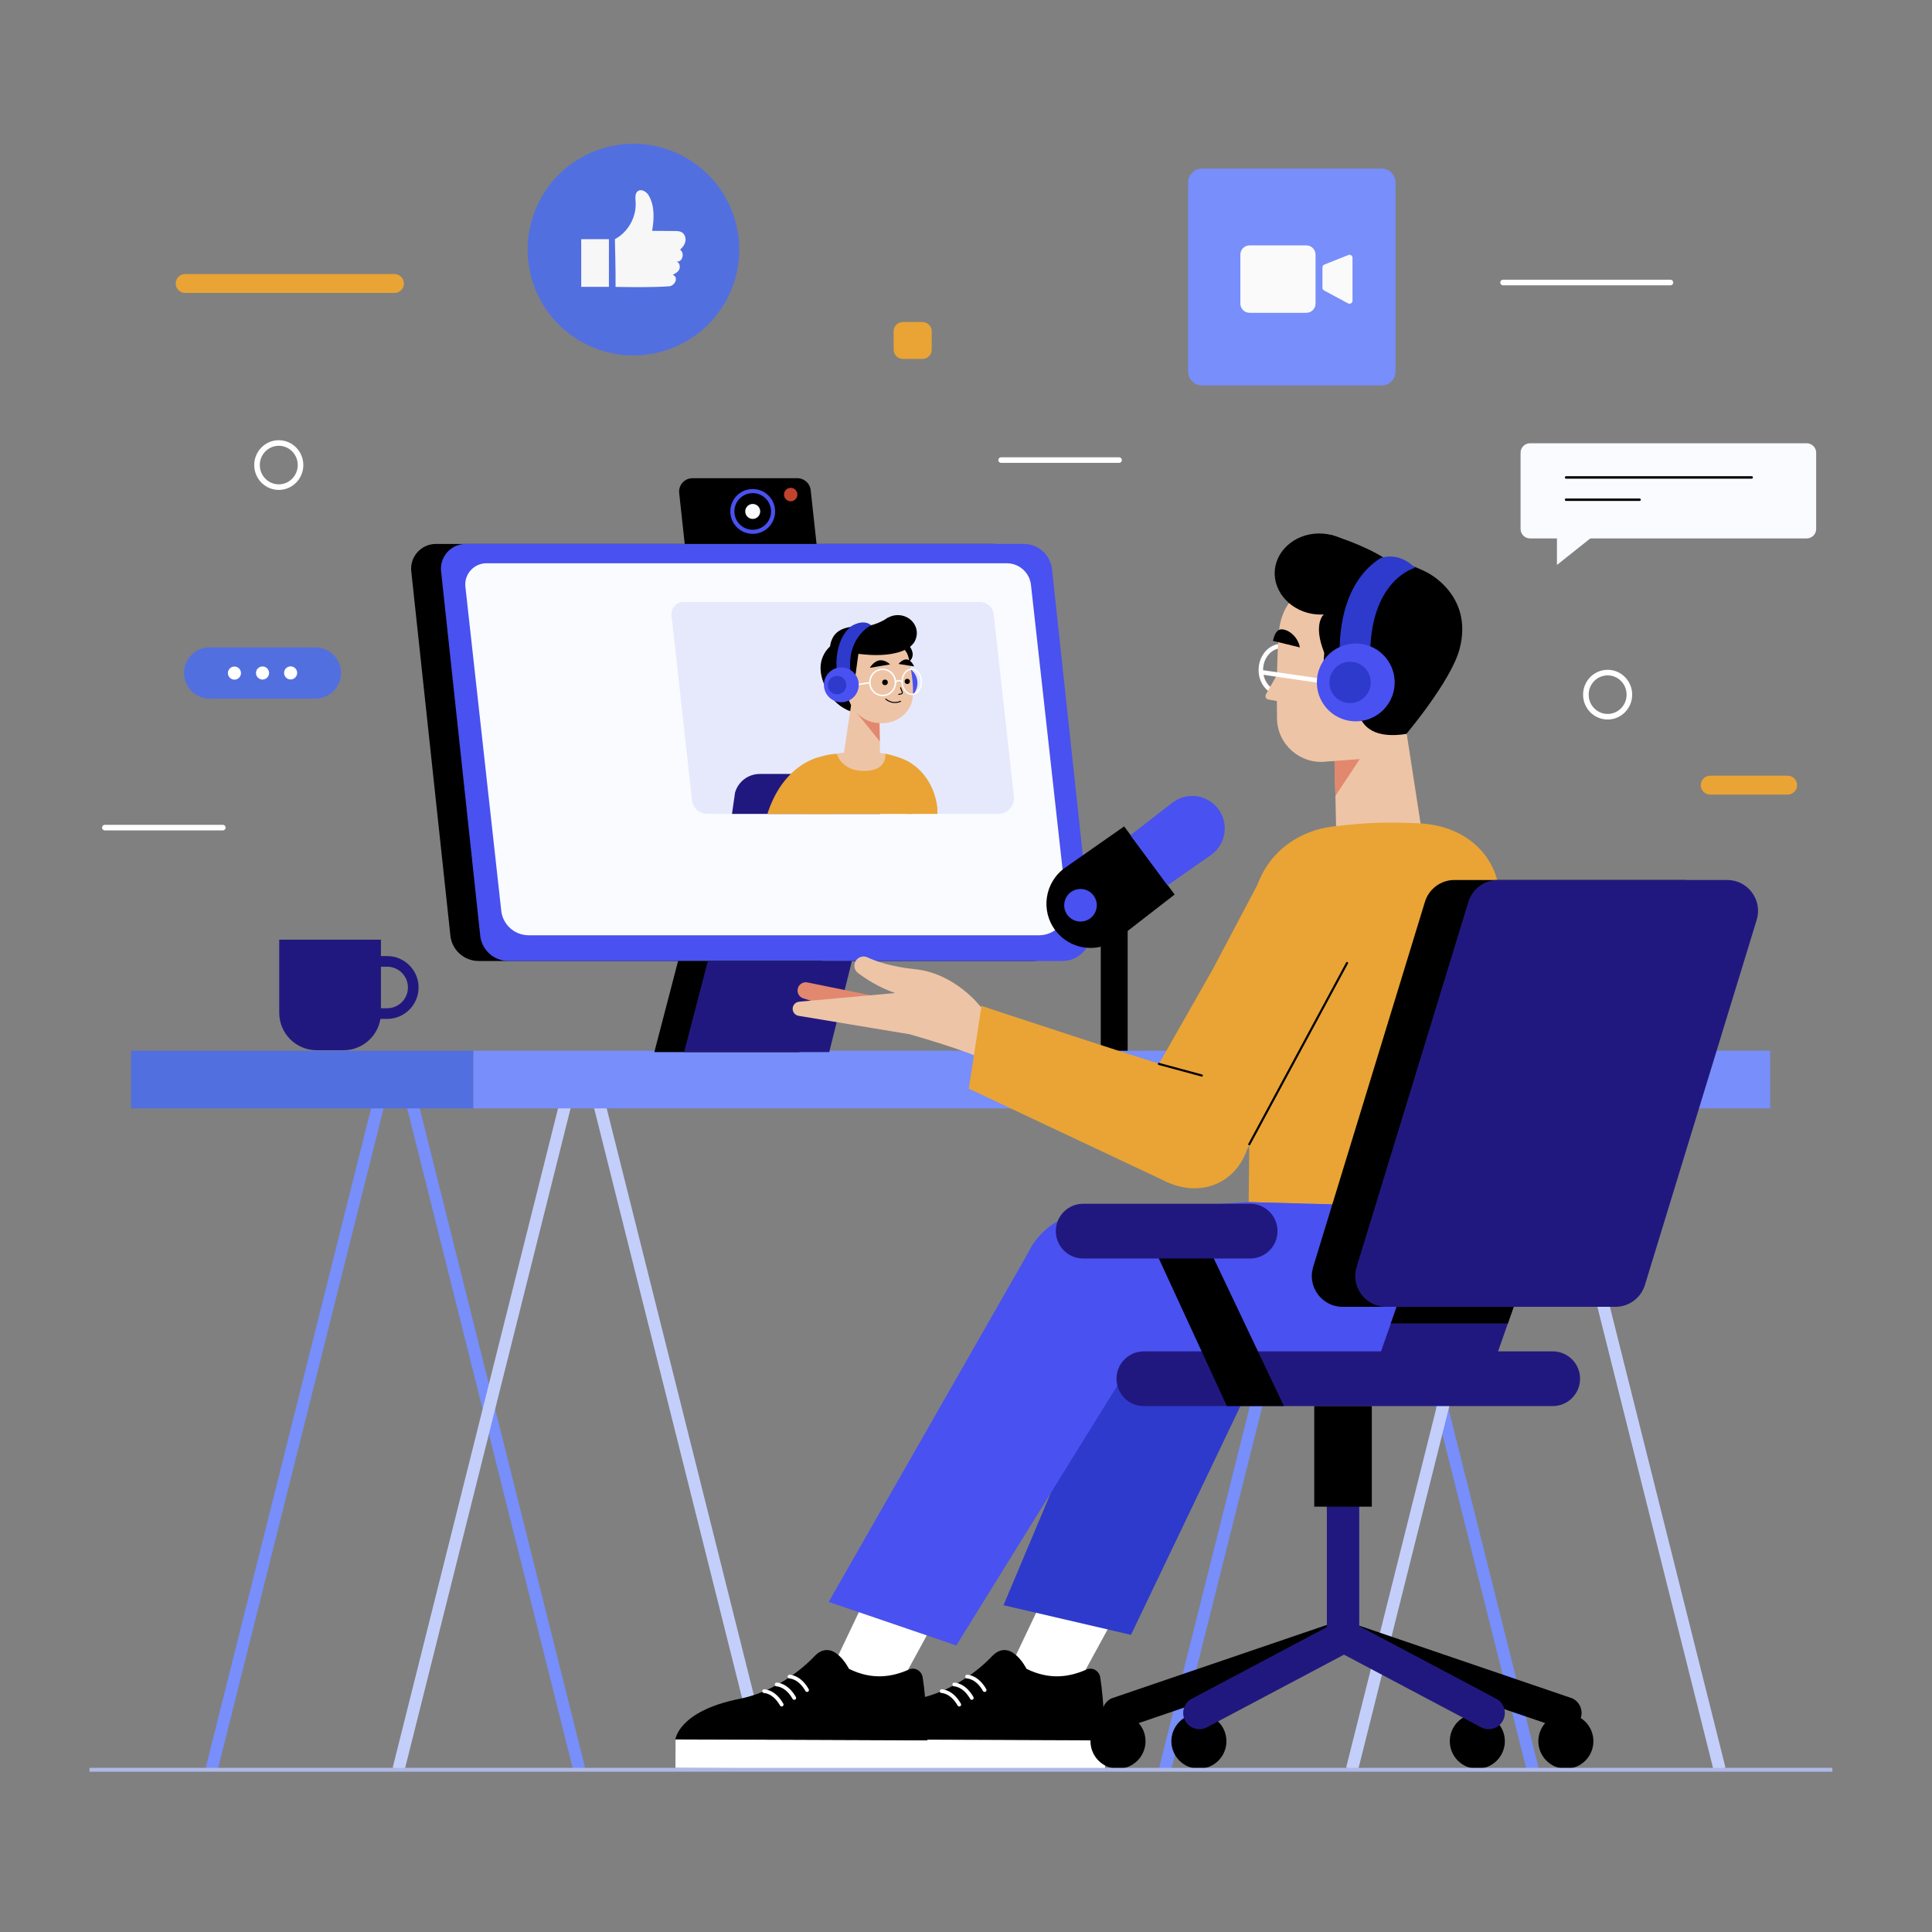 <?xml version="1.0" encoding="utf-8"?>
<!-- Generator: Adobe Illustrator 27.5.0, SVG Export Plug-In . SVG Version: 6.00 Build 0)  -->
<svg version="1.1" xmlns="http://www.w3.org/2000/svg" xmlns:xlink="http://www.w3.org/1999/xlink" x="0px" y="0px"
	 viewBox="0 0 500 500" style="enable-background:new 0 0 500 500;" xml:space="preserve">
<rect x="0" y="0" width="500" height="500" fill="#808080" stroke="none"/>
<g id="BACKGROUND">
	
</g>
<g id="OBJECTS">
	<g>
		<g>
			<path style="fill:none;stroke:#FFFFFF;stroke-width:1.445;stroke-miterlimit:10;" d="M77.778,120.358
				c0,3.154-2.521,5.71-5.631,5.71c-3.11,0-5.631-2.556-5.631-5.71c0-3.154,2.521-5.71,5.631-5.71
				C75.257,114.648,77.778,117.205,77.778,120.358z"/>
			<path style="fill:none;stroke:#FFFFFF;stroke-width:1.445;stroke-miterlimit:10;" d="M421.685,179.778
				c0,3.154-2.521,5.71-5.631,5.71s-5.631-2.556-5.631-5.71c0-3.154,2.521-5.71,5.631-5.71S421.685,176.624,421.685,179.778z"/>
			
				<line style="fill:none;stroke:#FFFFFF;stroke-width:1.445;stroke-linecap:round;stroke-linejoin:round;stroke-miterlimit:10;" x1="388.994" y1="73.114" x2="432.308" y2="73.114"/>
			
				<line style="fill:none;stroke:#FFFFFF;stroke-width:1.445;stroke-linecap:round;stroke-linejoin:round;stroke-miterlimit:10;" x1="27.138" y1="214.184" x2="57.659" y2="214.184"/>
			
				<line style="fill:none;stroke:#FFFFFF;stroke-width:1.445;stroke-linecap:round;stroke-linejoin:round;stroke-miterlimit:10;" x1="259.092" y1="119.069" x2="289.613" y2="119.069"/>
		</g>
		<g>
			<path style="fill:#E9A435;" d="M102.086,75.818H47.918c-1.351,0-2.446-1.095-2.446-2.446l0,0c0-1.351,1.095-2.446,2.446-2.446
				h54.168c1.351,0,2.446,1.095,2.446,2.446l0,0C104.532,74.723,103.437,75.818,102.086,75.818z"/>
			<path style="fill:#E9A435;" d="M462.641,205.641H442.6c-1.351,0-2.446-1.095-2.446-2.446l0,0c0-1.351,1.095-2.446,2.446-2.446
				h20.041c1.351,0,2.446,1.095,2.446,2.446l0,0C465.087,204.546,463.992,205.641,462.641,205.641z"/>
			<path style="fill:#E9A435;" d="M238.725,92.887h-5.051c-1.327,0-2.403-1.076-2.403-2.403v-4.741c0-1.327,1.076-2.403,2.403-2.403
				h5.051c1.327,0,2.403,1.076,2.403,2.403v4.741C241.128,91.812,240.053,92.887,238.725,92.887z"/>
			<g>
				<g>
					<path style="fill:#F9FBFF;" d="M467.572,139.345h-71.596c-1.355,0-2.454-1.099-2.454-2.454v-19.72
						c0-1.355,1.099-2.454,2.454-2.454h71.596c1.355,0,2.454,1.099,2.454,2.454v19.72
						C470.026,138.246,468.928,139.345,467.572,139.345z"/>
					<g>
						
							<line style="fill:none;stroke:#000000;stroke-width:0.632;stroke-linecap:round;stroke-linejoin:round;stroke-miterlimit:10;" x1="405.297" y1="123.559" x2="453.343" y2="123.559"/>
						
							<line style="fill:none;stroke:#000000;stroke-width:0.632;stroke-linecap:round;stroke-linejoin:round;stroke-miterlimit:10;" x1="405.297" y1="129.323" x2="424.322" y2="129.323"/>
					</g>
				</g>
				<polygon style="fill:#F9FBFF;" points="402.938,136.537 402.938,146.208 415.101,136.537 				"/>
			</g>
			<g>
				<g>
					<path style="fill:#526FE0;" d="M81.642,180.794h-27.4c-3.658,0-6.623-2.965-6.623-6.623l0,0c0-3.658,2.965-6.623,6.623-6.623
						h27.4c3.658,0,6.623,2.965,6.623,6.623l0,0C88.265,177.829,85.3,180.794,81.642,180.794z"/>
				</g>
				<g>
					<path style="fill:#FFFFFF;" d="M62.369,174.189c0.003,0.936-0.753,1.697-1.689,1.7c-0.936,0.003-1.697-0.753-1.7-1.689
						c-0.003-0.936,0.753-1.697,1.689-1.7C61.605,172.497,62.366,173.253,62.369,174.189z"/>
					<path style="fill:#FFFFFF;" d="M69.637,174.166c0.003,0.936-0.753,1.697-1.689,1.7c-0.936,0.003-1.697-0.753-1.7-1.689
						c-0.003-0.936,0.753-1.697,1.689-1.7C68.873,172.474,69.634,173.23,69.637,174.166z"/>
					<path style="fill:#FFFFFF;" d="M76.905,174.144c0.003,0.936-0.753,1.697-1.689,1.7c-0.936,0.003-1.697-0.753-1.7-1.689
						c-0.003-0.936,0.753-1.697,1.689-1.7C76.141,172.451,76.902,173.208,76.905,174.144z"/>
				</g>
			</g>
			<g>
				<g>
					
						<ellipse transform="matrix(0.974 -0.227 0.227 0.974 -10.383 38.912)" style="fill:#526FE0;" cx="163.92" cy="64.579" rx="27.382" ry="27.382"/>
				</g>
				<g>
					<g>
						<g>
							<path style="fill:#F7F7F7;" d="M159.306,74.246c4.741,0.081,9.54,0.145,13.899-0.156c1.38-0.096,2.573-2.288,0.897-2.98
								c0.705-0.362,1.42-0.711,1.728-1.502c0.292-0.749-0.059-1.765-0.839-1.958c1.644,0.407,2.293-2.202,1.01-3.044
								c0.679-0.578,1.244-1.343,1.387-2.223c0.143-0.88-0.217-1.874-1-2.3c-0.513-0.279-1.125-0.291-1.709-0.295
								c-1.972-0.015-3.943-0.03-5.914-0.044c0.534-3.085,0.695-6.447-0.873-9.157c-0.472-0.816-1.741-1.794-2.748-1.167
								c-0.944,0.589-0.682,2.052-0.635,2.975c0.197,3.837-1.986,7.698-5.377,9.506C159.131,61.902,159.355,70.076,159.306,74.246z"
								/>
						</g>
					</g>
					<rect x="150.422" y="61.902" style="fill:#F7F7F7;" width="7.165" height="12.333"/>
				</g>
			</g>
			<g>
				<path style="fill:#778EFB;" d="M357.561,99.75h-46.479c-1.988,0-3.599-1.611-3.599-3.599V47.222
					c0-1.988,1.611-3.599,3.599-3.599h46.479c1.988,0,3.599,1.611,3.599,3.599v48.928C361.16,98.138,359.549,99.75,357.561,99.75z"
					/>
				<g>
					<path style="fill:#FAFAFA;" d="M338.083,80.954h-14.698c-1.314,0-2.38-1.065-2.38-2.38V65.889c0-1.314,1.065-2.38,2.38-2.38
						h14.698c1.314,0,2.38,1.065,2.38,2.38v12.685C340.463,79.889,339.398,80.954,338.083,80.954z"/>
					<path style="fill:#FAFAFA;" d="M342.246,69.192v5.289c0,0.286,0.157,0.549,0.409,0.685l6.228,3.351
						c0.518,0.279,1.146-0.097,1.146-0.685V66.715c0-0.549-0.554-0.925-1.065-0.722l-6.228,2.477
						C342.44,68.587,342.246,68.873,342.246,69.192z"/>
				</g>
			</g>
		</g>
	</g>
	<g>
		<g>
			<g>
				<g>
					<g>
						
							<line style="fill:none;stroke:#778EFB;stroke-width:3.146;stroke-miterlimit:10;" x1="99.527" y1="279.392" x2="54.767" y2="457.852"/>
						
							<line style="fill:none;stroke:#778EFB;stroke-width:3.146;stroke-miterlimit:10;" x1="105.135" y1="279.392" x2="149.896" y2="457.852"/>
					</g>
					<g>
						
							<line style="fill:none;stroke:#C3CFFA;stroke-width:3.146;stroke-miterlimit:10;" x1="147.912" y1="279.392" x2="103.152" y2="457.852"/>
						
							<line style="fill:none;stroke:#C3CFFA;stroke-width:3.146;stroke-miterlimit:10;" x1="153.52" y1="279.392" x2="198.28" y2="457.852"/>
					</g>
				</g>
				<g>
					<g>
						
							<line style="fill:none;stroke:#778EFB;stroke-width:3.146;stroke-miterlimit:10;" x1="346.279" y1="279.392" x2="301.518" y2="457.852"/>
						
							<line style="fill:none;stroke:#778EFB;stroke-width:3.146;stroke-miterlimit:10;" x1="351.887" y1="279.392" x2="396.647" y2="457.852"/>
					</g>
					<g>
						
							<line style="fill:none;stroke:#C3CFFA;stroke-width:3.146;stroke-miterlimit:10;" x1="394.664" y1="279.392" x2="349.903" y2="457.852"/>
						
							<line style="fill:none;stroke:#C3CFFA;stroke-width:3.146;stroke-miterlimit:10;" x1="400.271" y1="279.392" x2="445.032" y2="457.852"/>
					</g>
				</g>
				<g>
					<rect x="33.919" y="271.931" style="fill:#526FE0;" width="88.594" height="14.92"/>
					<rect x="122.512" y="271.931" style="fill:#778EFB;" width="335.604" height="14.92"/>
				</g>
			</g>
			<g>
				<path style="fill:#21187F;" d="M88.889,271.8h-6.925c-5.357,0-9.699-4.342-9.699-9.699v-18.913h26.323v18.913
					C98.588,267.457,94.245,271.8,88.889,271.8z"/>
				<path style="fill:#21187F;" d="M100.2,263.688h-3.783v-2.756h3.783c2.962,0,5.373-2.409,5.373-5.372s-2.41-5.372-5.373-5.372
					h-3.313v-2.756h3.313c4.482,0,8.129,3.647,8.129,8.129C108.328,260.041,104.681,263.688,100.2,263.688z"/>
			</g>
			<g>
				<g>
					<g>
						<path d="M267.278,248.701H123.869c-3.854,0-7.055-2.975-7.336-6.819l-10.119-94.228c-0.272-3.716,2.67-6.882,6.396-6.882
							h144.423c3.854,0,7.055,2.975,7.336,6.819l10.045,93.216C274.926,245.071,271.552,248.701,267.278,248.701z"/>
						<path style="fill:#4951F0;" d="M274.996,248.701H131.587c-3.854,0-7.055-2.975-7.336-6.819l-10.119-94.228
							c-0.272-3.716,2.67-6.882,6.396-6.882H264.95c3.854,0,7.055,2.975,7.336,6.819l10.045,93.216
							C282.644,245.071,279.27,248.701,274.996,248.701z"/>
						<path style="fill:#F9FBFF;" d="M268.916,242.048H136.815c-3.741,0-6.848-2.888-7.121-6.619l-9.27-83.765
							c-0.233-3.183,2.287-5.895,5.479-5.895h134.654c3.301,0,6.043,2.548,6.284,5.841l9.197,82.776
							C276.341,238.524,273.065,242.048,268.916,242.048z"/>
					</g>
					<g>
						<path d="M211.322,140.773h-34.117l-1.432-13.175c-0.223-2.049,1.382-3.838,3.444-3.838h27.148c1.768,0,3.252,1.332,3.444,3.09
							L211.322,140.773z"/>
						<g>
							<path style="fill:none;stroke:#4951F0;stroke-width:1.055;stroke-miterlimit:10;" d="M200.073,132.359
								c0,2.91-2.359,5.27-5.27,5.27c-2.91,0-5.27-2.359-5.27-5.27c0-2.911,2.359-5.27,5.27-5.27
								C197.713,127.089,200.073,129.448,200.073,132.359z"/>
							<circle style="fill:#F9FBFF;" cx="194.803" cy="132.359" r="1.937"/>
						</g>
						<path style="fill:#C1422D;" d="M206.371,127.992c0,0.959-0.777,1.736-1.736,1.736c-0.959,0-1.736-0.777-1.736-1.736
							s0.777-1.736,1.736-1.736C205.594,126.256,206.371,127.033,206.371,127.992z"/>
					</g>
					<g>
						<polygon points="175.488,248.701 169.341,272.283 206.897,272.283 212.77,248.701 						"/>
						<polygon style="fill:#21187F;" points="183.194,248.701 177.047,272.283 214.603,272.283 220.476,248.701 						"/>
					</g>
				</g>
				<g>
					<path style="fill:#E6E9FC;" d="M258.362,210.641h-75.243c-2.131,0-3.901-1.645-4.056-3.77l-5.28-47.711
						c-0.133-1.813,1.302-3.357,3.12-3.357H253.6c1.88,0,3.442,1.451,3.579,3.327l5.239,47.147
						C262.59,208.634,260.725,210.641,258.362,210.641z"/>
					<g>
						<defs>
							<path id="SVGID_1_" d="M258.362,210.641h-75.243c-2.131,0-3.901-1.645-4.056-3.77l-5.28-47.711
								c-0.133-1.813,1.302-3.357,3.12-3.357H253.6c1.88,0,3.442,1.451,3.579,3.327l5.239,47.147
								C262.59,208.634,260.725,210.641,258.362,210.641z"/>
						</defs>
						<clipPath id="SVGID_00000176733443753757204390000003005156977608496519_">
							<use xlink:href="#SVGID_1_"  style="overflow:visible;"/>
						</clipPath>
						<path style="clip-path:url(#SVGID_00000176733443753757204390000003005156977608496519_);fill:#21187F;" d="M196.626,200.298
							h33.192l-4.232,21.855l-37.619-1.25l2.262-15.784C191.047,202.266,193.657,200.298,196.626,200.298z"/>
						<g style="clip-path:url(#SVGID_00000176733443753757204390000003005156977608496519_);">
							<g>
								<g>
									<g>
										<path style="fill:#4951F0;" d="M237.395,176.167c0.341,2.466-1.381,4.741-3.846,5.083
											c-2.466,0.341-4.741-1.381-5.082-3.846c-0.341-2.465,1.381-4.741,3.846-5.082
											C234.778,171.98,237.053,173.702,237.395,176.167z"/>
									</g>
								</g>
								<path d="M235.045,166.818c0,0,3.773,3.86-2.262,5.649l-3.747-5.401L235.045,166.818z"/>
								<path d="M213.083,174.616c0.215,5.865,5.37,10.436,11.514,10.212c6.145-0.225,10.952-5.161,10.738-11.025
									c-0.214-5.865-5.37-10.437-11.514-10.212C217.676,163.815,212.868,168.752,213.083,174.616z"/>
								<polygon style="fill:#EEC4A6;" points="227.59,185.176 227.788,197.494 218.365,195.154 220.878,178.372 								"/>
								<polygon style="fill:#E2886F;" points="227.698,191.874 221.671,184.423 227.59,185.176 								"/>
								<path style="fill:#EEC4A6;" d="M233.618,167.708c0.773,0.606,1.283,1.478,1.51,2.431c0.673,2.823,1.415,7.259,1.082,10.426
									c-0.394,3.743-4.257,7.297-9.444,6.506c0,0-6.197-0.397-7.752-8.171C216.535,166.516,226.999,162.516,233.618,167.708z"/>
								<polygon points="222.564,166.196 220.797,179.141 213.44,172.891 								"/>
								<path d="M222.153,169.206c0,0,16.172,0.468,14.661-4.837c-2.016-7.079-9.488-1.944-12.606-2.167
									c-2.312-0.165-7.192-0.448-8.796,3.045C212.423,171.756,222.153,169.206,222.153,169.206z"/>
								<path d="M215.413,166.818c0,0-6.167,3.946-0.961,12.54l4.189-12.54H215.413z"/>
								<path d="M237.274,163.831c0,2.563-2.203,4.641-4.919,4.641c-2.717,0-4.92-2.078-4.92-4.641c0-2.563,2.202-4.641,4.92-4.641
									C235.072,159.19,237.274,161.268,237.274,163.831z"/>
								<path d="M229.762,159.887c0,0-3.52,2.448-7.198,2.234l1.645,2.779l8.414-1.751L229.762,159.887z"/>
								<path d="M234.799,167.858c0,0-3.611,2.564-12.646,1.347l3.198-3.483L234.799,167.858z"/>
								<g>
									<g>
										
											<path style="fill:none;stroke:#000000;stroke-width:0.257;stroke-linecap:round;stroke-linejoin:round;stroke-miterlimit:10;" d="
											M233.063,177.977l0.464,1.196c0.042,0.161-0.051,0.326-0.209,0.375l-0.729,0.163"/>
										<circle cx="229.036" cy="176.596" r="0.726"/>
										<circle cx="234.799" cy="176.346" r="0.673"/>
										<path d="M230.349,171.946l-5.233,0.886c0,0,0.951-1.679,2.459-1.927C229.083,170.657,230.349,171.946,230.349,171.946z"/>
										<path d="M232.549,171.829l4.032,0.644c0,0-0.665-1.622-1.827-1.8C233.591,170.495,232.549,171.829,232.549,171.829z"/>
										
											<path style="fill:none;stroke:#000000;stroke-width:0.257;stroke-linecap:round;stroke-linejoin:round;stroke-miterlimit:10;" d="
											M233.063,181.493c0,0-1.915,1.004-3.831-0.576"/>
									</g>
									<g>
										
											<path style="fill:none;stroke:#FFFFFF;stroke-width:0.379;stroke-linecap:round;stroke-linejoin:round;stroke-miterlimit:10;" d="
											M231.746,176.541c0.035,1.871-1.421,3.415-3.252,3.449c-1.831,0.034-3.343-1.455-3.378-3.326
											c-0.035-1.871,1.421-3.415,3.252-3.449C230.199,173.182,231.712,174.671,231.746,176.541z"/>
										
											<path style="fill:none;stroke:#FFFFFF;stroke-width:0.355;stroke-linecap:round;stroke-linejoin:round;stroke-miterlimit:10;" d="
											M238.455,176.391c0.033,1.797-1.054,3.274-2.429,3.299c-1.375,0.026-2.517-1.41-2.55-3.207
											c-0.034-1.797,1.054-3.274,2.429-3.299C237.279,173.159,238.421,174.595,238.455,176.391z"/>
										
											<path style="fill:none;stroke:#FFFFFF;stroke-width:0.379;stroke-linecap:round;stroke-linejoin:round;stroke-miterlimit:10;" d="
											M231.746,176.541c0,0,0.717-0.86,1.729-0.057"/>
										
											<line style="fill:none;stroke:#FFFFFF;stroke-width:0.379;stroke-linecap:round;stroke-linejoin:round;stroke-miterlimit:10;" x1="225.117" y1="176.665" x2="221.045" y2="177.322"/>
									</g>
								</g>
								<path style="fill:#2D3ACB;" d="M216.583,173.88c0,0-1.142-7.919,3.765-11.842c0,0,2.998-1.986,5.109-0.231
									c0,0-6.505,3.119-5.31,12.403L216.583,173.88z"/>
								<g>
									<g>
										<path style="fill:#4951F0;" d="M222.201,176.615c0.341,2.465-1.381,4.741-3.846,5.082
											c-2.466,0.341-4.741-1.381-5.082-3.846c-0.341-2.466,1.381-4.741,3.846-5.082
											C219.585,172.427,221.86,174.149,222.201,176.615z"/>
									</g>
									<g>
										<path style="fill:#2D3ACB;" d="M219.001,176.975c0.181,1.308-0.732,2.515-2.04,2.696c-1.308,0.181-2.515-0.732-2.696-2.04
											c-0.181-1.308,0.732-2.515,2.04-2.696C217.613,174.753,218.82,175.667,219.001,176.975"/>
									</g>
								</g>
							</g>
							<g>
								<g>
									<g>
										<g>
											<path style="fill:#E9A435;" d="M236.043,197.698c0,0,5.645,3.295,6.55,11.443v11.586l-9.213-0.315L236.043,197.698z"/>
										</g>
										<g>
											<path style="fill:#E9A435;" d="M229.096,195.054c0,0,4.624,0.882,6.946,2.644l0.686,41.611
												c-14.852,8.957-31.832,0.261-31.832,0.261l4.606-41.658c0,0,0.601-2.348,7.055-2.851L229.096,195.054z"/>
											<path style="fill:#EEC4A6;" d="M216.559,195.063c0,0,5.327-1.176,12.538-0.008c0,0,0.685,4.287-5.107,4.468
												C217.718,199.718,216.559,195.063,216.559,195.063z"/>
										</g>
										<g>
											<g>
												<g>
													<path style="fill:#E9A435;" d="M212.299,195.862c0,0-13.905,2.291-15.546,24.866h17.1l1.125-14.608L212.299,195.862z"
														/>
												</g>
											</g>
										</g>
									</g>
								</g>
							</g>
						</g>
					</g>
				</g>
			</g>
			<g>
				<g>
					<path d="M290.929,213.872l13.067,17.634l-14.744,11.426c-4.995,3.871-12.183,2.955-16.048-2.045l0,0
						c-3.992-5.165-2.857-12.618,2.492-16.36L290.929,213.872z"/>
					<path style="fill:#4951F0;" d="M302.165,229.127l-9.612-12.971l10.846-8.405c3.674-2.847,8.961-2.174,11.804,1.504l0,0
						c2.937,3.799,2.102,9.282-1.833,12.034L302.165,229.127z"/>
					<path style="fill:#4951F0;" d="M283.797,234.949c-0.369,2.3-2.532,3.865-4.831,3.497c-2.3-0.369-3.865-2.532-3.497-4.831
						c0.368-2.3,2.532-3.865,4.831-3.497C282.599,230.486,284.165,232.649,283.797,234.949z"/>
				</g>
				<rect x="284.879" y="236.805" width="6.961" height="35.126"/>
			</g>
		</g>
		<g>
			<g>
				<g>
					
						<path style="fill:none;stroke:#FFFFFF;stroke-width:1.165;stroke-linecap:round;stroke-linejoin:round;stroke-miterlimit:10;" d="
						M336.717,173.657c-0.255,3.343-2.789,5.876-5.659,5.657c-2.87-0.219-4.991-3.107-4.735-6.45
						c0.255-3.343,2.789-5.876,5.659-5.657C334.852,167.426,336.973,170.314,336.717,173.657z"/>
					<polygon style="fill:#EEC4A6;" points="363.24,184.599 368.168,216.516 345.79,214.351 345.124,184.497 					"/>
					<polygon style="fill:#E2886F;" points="353.599,193.885 345.604,205.988 345.197,192.124 					"/>
					<path style="fill:#EEC4A6;" d="M351.775,150.118c0,0-19.811-3.021-20.879,14.19c-0.493,7.943-0.491,15.231-0.409,21.611
						c0.087,6.764,6.011,11.952,12.732,11.183l19.717-1.489L351.775,150.118z"/>
					<path style="fill:#EEC4A6;" d="M331.088,173.598l-3.51,6.18c-0.264,0.603,0.177,1.278,0.835,1.28l3.969,0.72L331.088,173.598z"
						/>
					<path d="M369.433,148.213l-0.001,0.001c-1.83-1.056-7.212-3.104-9.699-3.554c-15.47-2.798-40.22,2.962-17.092,14.316
						c0,0-4.954,3.829,4.496,18.077l4.464,0.567c0,0-4.056,14.894,12.354,12.322c0,0,11.587-13.715,13.777-21.967
						C381.419,154.08,369.433,148.213,369.433,148.213z"/>
					<g>
						<path d="M341.598,148.554l11.683,0.892c-0.438,5.737-6.072,10.056-12.481,9.567c-6.409-0.489-11.322-5.613-10.884-11.35
							c0.438-5.737,6.072-10.056,12.481-9.567c5.986,0.457,10.738,4.962,10.907,10.34L341.598,148.554z"/>
						<path d="M344.385,138.404c0,0,13.23,3.819,18.58,9.758c5.349,5.939-18.04,3.198-18.04,3.198L344.385,138.404z"/>
					</g>
					<polygon points="343.204,162.585 342.168,176.15 346.816,176.942 350.748,165.837 					"/>
					
						<line style="fill:none;stroke:#FFFFFF;stroke-width:1.165;stroke-miterlimit:10;" x1="344.556" y1="176.61" x2="326.328" y2="173.962"/>
					<path d="M329.454,165.857c0.049-0.017,0.397-3.148,2.378-2.983c1.981,0.165,4.135,2.174,4.573,4.675L329.454,165.857z"/>
					<g>
						<path style="fill:#2D3ACB;" d="M346.77,169.326c0,0-1.33-17.335,10.498-24.898c0,0,4.65-1.867,8.929,2.53
							c0,0-12.054,3.026-11.583,23.94L346.77,169.326z"/>
						<g>
							<g>
								<path style="fill:#4951F0;" d="M360.94,176.29c0.178,5.56-4.185,10.212-9.745,10.39c-5.56,0.178-10.212-4.185-10.389-9.745
									c-0.178-5.56,4.185-10.212,9.745-10.39C356.11,166.368,360.762,170.731,360.94,176.29z"/>
							</g>
							<g>
								<path style="fill:#2D3ACB;" d="M354.738,176.442c0.095,2.95-2.22,5.417-5.169,5.512c-2.949,0.094-5.417-2.22-5.512-5.17
									c-0.094-2.949,2.22-5.417,5.169-5.512C352.176,171.178,354.644,173.492,354.738,176.442"/>
							</g>
						</g>
					</g>
				</g>
				<g>
					<path style="fill:#E9A435;" d="M367.061,213.066c-7.474-0.307-12.29-0.332-21.873,0.803
						c-12.659,1.499-21.286,11.182-21.259,23.93l-0.777,73.304l56.292,1.525c0,0,8.718-61.459,8.667-80.011
						C388.083,222.393,380.114,213.601,367.061,213.066z"/>
					<g>
						<g>
							<path style="fill:#E9A435;" d="M293.871,297.44l3.534-17.651l16.523-29.076l1.267-2.396l10.32-19.508
								c2.921-7.294,10.963-11.111,18.461-8.764c8.094,2.534,12.497,11.249,9.727,19.265c-1.984,5.739-6.737,15.028-11.889,24.851
								c-0.256,0.487-0.521,0.988-0.791,1.494c-6.931,13.001-18.239,31.754-18.239,31.754c-3.112,8.929-11.938,12.404-20.589,8.588
								l0,0c-1.243-0.548-2.308-1.326-3.239-2.246l-0.001,0.009l-0.015-0.025C297.39,302.199,294.607,299.65,293.871,297.44z"/>
							
								<line style="fill:none;stroke:#000000;stroke-width:0.55;stroke-linecap:round;stroke-linejoin:round;stroke-miterlimit:10;" x1="348.619" y1="249.221" x2="323.311" y2="296.137"/>
						</g>
						<g>
							<g>
								<path style="fill:#E2886F;" d="M228.893,258.309l-19.932-4.054c-1.106-0.225-2.196,0.451-2.486,1.542l0,0
									c-0.294,1.105,0.337,2.245,1.428,2.584l9.327,2.896L228.893,258.309z"/>
								<path style="fill:#EEC4A6;" d="M262.007,267.216l-8.372-6.855c0,0-6.498-8.443-16.712-9.516
									c-6.383-0.671-10.325-2.092-12.383-3.064c-1.071-0.505-2.348-0.183-3.011,0.798l-0.007,0.01
									c-0.7,1.035-0.488,2.439,0.505,3.198c1.923,1.47,5.346,3.754,9.653,5.211l-24.819,2.242c-1.097,0.07-1.888,1.08-1.695,2.162
									l0,0c0.136,0.763,0.736,1.359,1.5,1.491l28.741,4.774c0,0,16.007,4.509,20.094,7.034L262.007,267.216z"/>
							</g>
							<g>
								<path style="fill:#E9A435;" d="M306.906,277.261c-1.221,0.208-52.894-16.941-52.894-16.941l-3.296,21.419l51.478,24.258
									L306.906,277.261z"/>
								
									<line style="fill:none;stroke:#000000;stroke-width:0.55;stroke-linecap:round;stroke-linejoin:round;stroke-miterlimit:10;" x1="299.932" y1="275.341" x2="311.035" y2="278.348"/>
							</g>
						</g>
					</g>
				</g>
				<g>
					<g>
						<g>
							<polygon style="fill:#FFFFFF;" points="276.134,440.931 299.932,397.414 281.22,389.924 260.422,433.627 							"/>
							<g>
								<g>
									<g>
										<defs>
											<path id="XMLID_7_" d="M281.215,432.063c-4.381,1.944-9.535,2.806-15.553-0.175c0,0-4.165-8.388-9.063-3.117
												c0,0-7.748,8.598-19.22,10.878c-15.908,3.161-16.65,10.559-16.65,10.559l65.239,0.252c0,0-0.198-10.049-1.235-16.398
												C284.464,432.42,282.735,431.389,281.215,432.063z"/>
										</defs>
										<use xlink:href="#XMLID_7_"  style="overflow:visible;"/>
										<clipPath id="XMLID_00000072239011079924535420000004606681249688669608_">
											<use xlink:href="#XMLID_7_"  style="overflow:visible;"/>
										</clipPath>
									</g>
									
										<rect x="220.714" y="450.334" transform="matrix(-1 -0.004 0.004 -1 504.913 909.005)" style="fill:#FFFFFF;" width="65.239" height="7.363"/>
								</g>
								
									<path style="fill:none;stroke:#FFFFFF;stroke-width:0.975;stroke-linecap:round;stroke-linejoin:round;stroke-miterlimit:10;" d="
									M243.711,437.668c0,0,2.554-0.023,4.541,3.48"/>
								
									<path style="fill:none;stroke:#FFFFFF;stroke-width:0.975;stroke-linecap:round;stroke-linejoin:round;stroke-miterlimit:10;" d="
									M246.959,435.949c0,0,2.554-0.023,4.541,3.48"/>
								
									<path style="fill:none;stroke:#FFFFFF;stroke-width:0.975;stroke-linecap:round;stroke-linejoin:round;stroke-miterlimit:10;" d="
									M250.277,433.905c0,0,2.554-0.023,4.541,3.48"/>
							</g>
						</g>
						<polygon style="fill:#2D3ACB;" points="298.272,323.816 259.715,415.427 292.699,423.095 332.88,339.097 						"/>
					</g>
					<g>
						<path style="fill:#4951F0;" d="M323.152,311.102l-41.636,2.648c-10.43,0.663-18.194,9.901-17.052,20.29v0
							c1.021,9.29,8.869,16.323,18.215,16.323h87.14c0,0,21.972-5.07,9.624-37.736L323.152,311.102z"/>
						<g>
							<g>
								<polygon style="fill:#FFFFFF;" points="230.18,440.931 253.978,397.414 235.266,389.924 214.468,433.627 								"/>
								<g>
									<g>
										<g>
											<defs>
												<path id="XMLID_4_" d="M235.261,432.063c-4.381,1.944-9.535,2.806-15.553-0.175c0,0-4.165-8.388-9.063-3.117
													c0,0-7.748,8.598-19.22,10.878c-15.908,3.161-16.65,10.559-16.65,10.559l65.239,0.252c0,0-0.198-10.049-1.235-16.398
													C238.51,432.42,236.781,431.389,235.261,432.063z"/>
											</defs>
											<use xlink:href="#XMLID_4_"  style="overflow:visible;"/>
											<clipPath id="XMLID_00000139277577006838902600000008911895640644719765_">
												<use xlink:href="#XMLID_4_"  style="overflow:visible;"/>
											</clipPath>
										</g>
										
											<rect x="174.76" y="450.334" transform="matrix(-1 -0.004 0.004 -1 413.004 908.828)" style="fill:#FFFFFF;" width="65.239" height="7.363"/>
									</g>
									
										<path style="fill:none;stroke:#FFFFFF;stroke-width:0.975;stroke-linecap:round;stroke-linejoin:round;stroke-miterlimit:10;" d="
										M197.756,437.668c0,0,2.554-0.023,4.541,3.48"/>
									
										<path style="fill:none;stroke:#FFFFFF;stroke-width:0.975;stroke-linecap:round;stroke-linejoin:round;stroke-miterlimit:10;" d="
										M201.005,435.949c0,0,2.554-0.023,4.541,3.48"/>
									
										<path style="fill:none;stroke:#FFFFFF;stroke-width:0.975;stroke-linecap:round;stroke-linejoin:round;stroke-miterlimit:10;" d="
										M204.323,433.905c0,0,2.554-0.023,4.541,3.48"/>
								</g>
							</g>
							<polygon style="fill:#4951F0;" points="267.416,321.897 214.468,414.569 247.488,425.844 299.932,341.234 							"/>
						</g>
					</g>
				</g>
			</g>
			<g>
				<g>
					<g>
						<path d="M285.683,445.132L285.683,445.132c-1-2.087-0.119-4.59,1.968-5.59l55.735-19.015l3.622,7.558L291.273,447.1
							C289.186,448.1,286.684,447.219,285.683,445.132z"/>
						<path d="M296.459,450.622c0,3.934-3.189,7.123-7.123,7.123s-7.123-3.189-7.123-7.123c0-3.934,3.189-7.123,7.123-7.123
							S296.459,446.688,296.459,450.622z"/>
					</g>
					<g>
						<path d="M408.9,445.132L408.9,445.132c1-2.087,0.119-4.59-1.968-5.59l-55.734-19.015l-3.622,7.558l55.734,19.015
							C405.398,448.1,407.9,447.219,408.9,445.132z"/>
						<path d="M398.125,450.622c0,3.934,3.189,7.123,7.123,7.123c3.934,0,7.123-3.189,7.123-7.123c0-3.934-3.189-7.123-7.123-7.123
							C401.314,443.499,398.125,446.688,398.125,450.622z"/>
					</g>
					<g>
						<path d="M317.397,450.622c0,3.934-3.189,7.123-7.123,7.123c-3.934,0-7.123-3.189-7.123-7.123c0-3.934,3.189-7.123,7.123-7.123
							C314.207,443.499,317.397,446.688,317.397,450.622z"/>
						<path d="M389.452,450.622c0,3.934-3.189,7.123-7.123,7.123c-3.934,0-7.123-3.189-7.123-7.123c0-3.934,3.189-7.123,7.123-7.123
							C386.263,443.499,389.452,446.688,389.452,450.622z"/>
						<path style="fill:#21187F;" d="M347.576,428.202L347.576,428.202c-2.314,0-4.19-1.876-4.19-4.19v-45.066h8.381v45.066
							C351.766,426.326,349.89,428.202,347.576,428.202z"/>
						<path style="fill:#21187F;" d="M306.621,445.132L306.621,445.132c-1-2.087-0.119-4.59,1.968-5.59l35.874-19.015l3.622,7.558
							L312.211,447.1C310.124,448.1,307.621,447.219,306.621,445.132z"/>
						<path style="fill:#21187F;" d="M389.04,445.132L389.04,445.132c1-2.087,0.119-4.59-1.968-5.59l-35.874-19.015l-3.622,7.558
							L383.45,447.1C385.537,448.1,388.039,447.219,389.04,445.132z"/>
						<rect x="340.129" y="363.86" width="14.893" height="26.063"/>
					</g>
				</g>
				<g>
					<path style="fill:#21187F;" d="M401.839,349.731H296.03c-3.912,0-7.083,3.171-7.083,7.082v0c0,3.912,3.171,7.082,7.083,7.082
						h105.809c3.912,0,7.083-3.171,7.083-7.082v0C408.921,352.902,405.75,349.731,401.839,349.731z"/>
					<g>
						<g>
							<path d="M406.821,338.205h-59.344c-5.366,0-9.204-5.189-7.633-10.32l28.93-94.496c1.027-3.355,4.125-5.646,7.633-5.646
								h59.344c5.366,0,9.204,5.189,7.633,10.32l-28.93,94.496C413.427,335.914,410.33,338.205,406.821,338.205z"/>
							<path style="fill:#21187F;" d="M418.069,338.205h-59.344c-5.366,0-9.204-5.189-7.633-10.32l28.93-94.496
								c1.027-3.355,4.125-5.646,7.633-5.646h59.344c5.366,0,9.204,5.189,7.633,10.32l-28.93,94.496
								C424.675,335.914,421.578,338.205,418.069,338.205z"/>
						</g>
						<g>
							<polygon style="fill:#21187F;" points="361.453,338.205 357.188,350.363 387.476,350.363 391.742,338.205 							"/>
							<polygon points="361.453,338.205 391.742,338.205 390.232,342.509 359.943,342.509 							"/>
						</g>
					</g>
					<g>
						<polygon points="332.264,363.86 310.273,317.567 296.156,317.567 317.499,363.86 						"/>
						<path style="fill:#21187F;" d="M323.54,311.533h-43.211c-3.912,0-7.083,3.171-7.083,7.083l0,0
							c0,3.912,3.171,7.083,7.083,7.083h43.211c3.912,0,7.083-3.171,7.083-7.083l0,0
							C330.622,314.704,327.451,311.533,323.54,311.533z"/>
					</g>
				</g>
			</g>
		</g>
		<line style="fill:none;stroke:#AFB9E8;stroke-miterlimit:10;" x1="23.163" y1="458.013" x2="474.214" y2="458.013"/>
	</g>
</g>
</svg>
